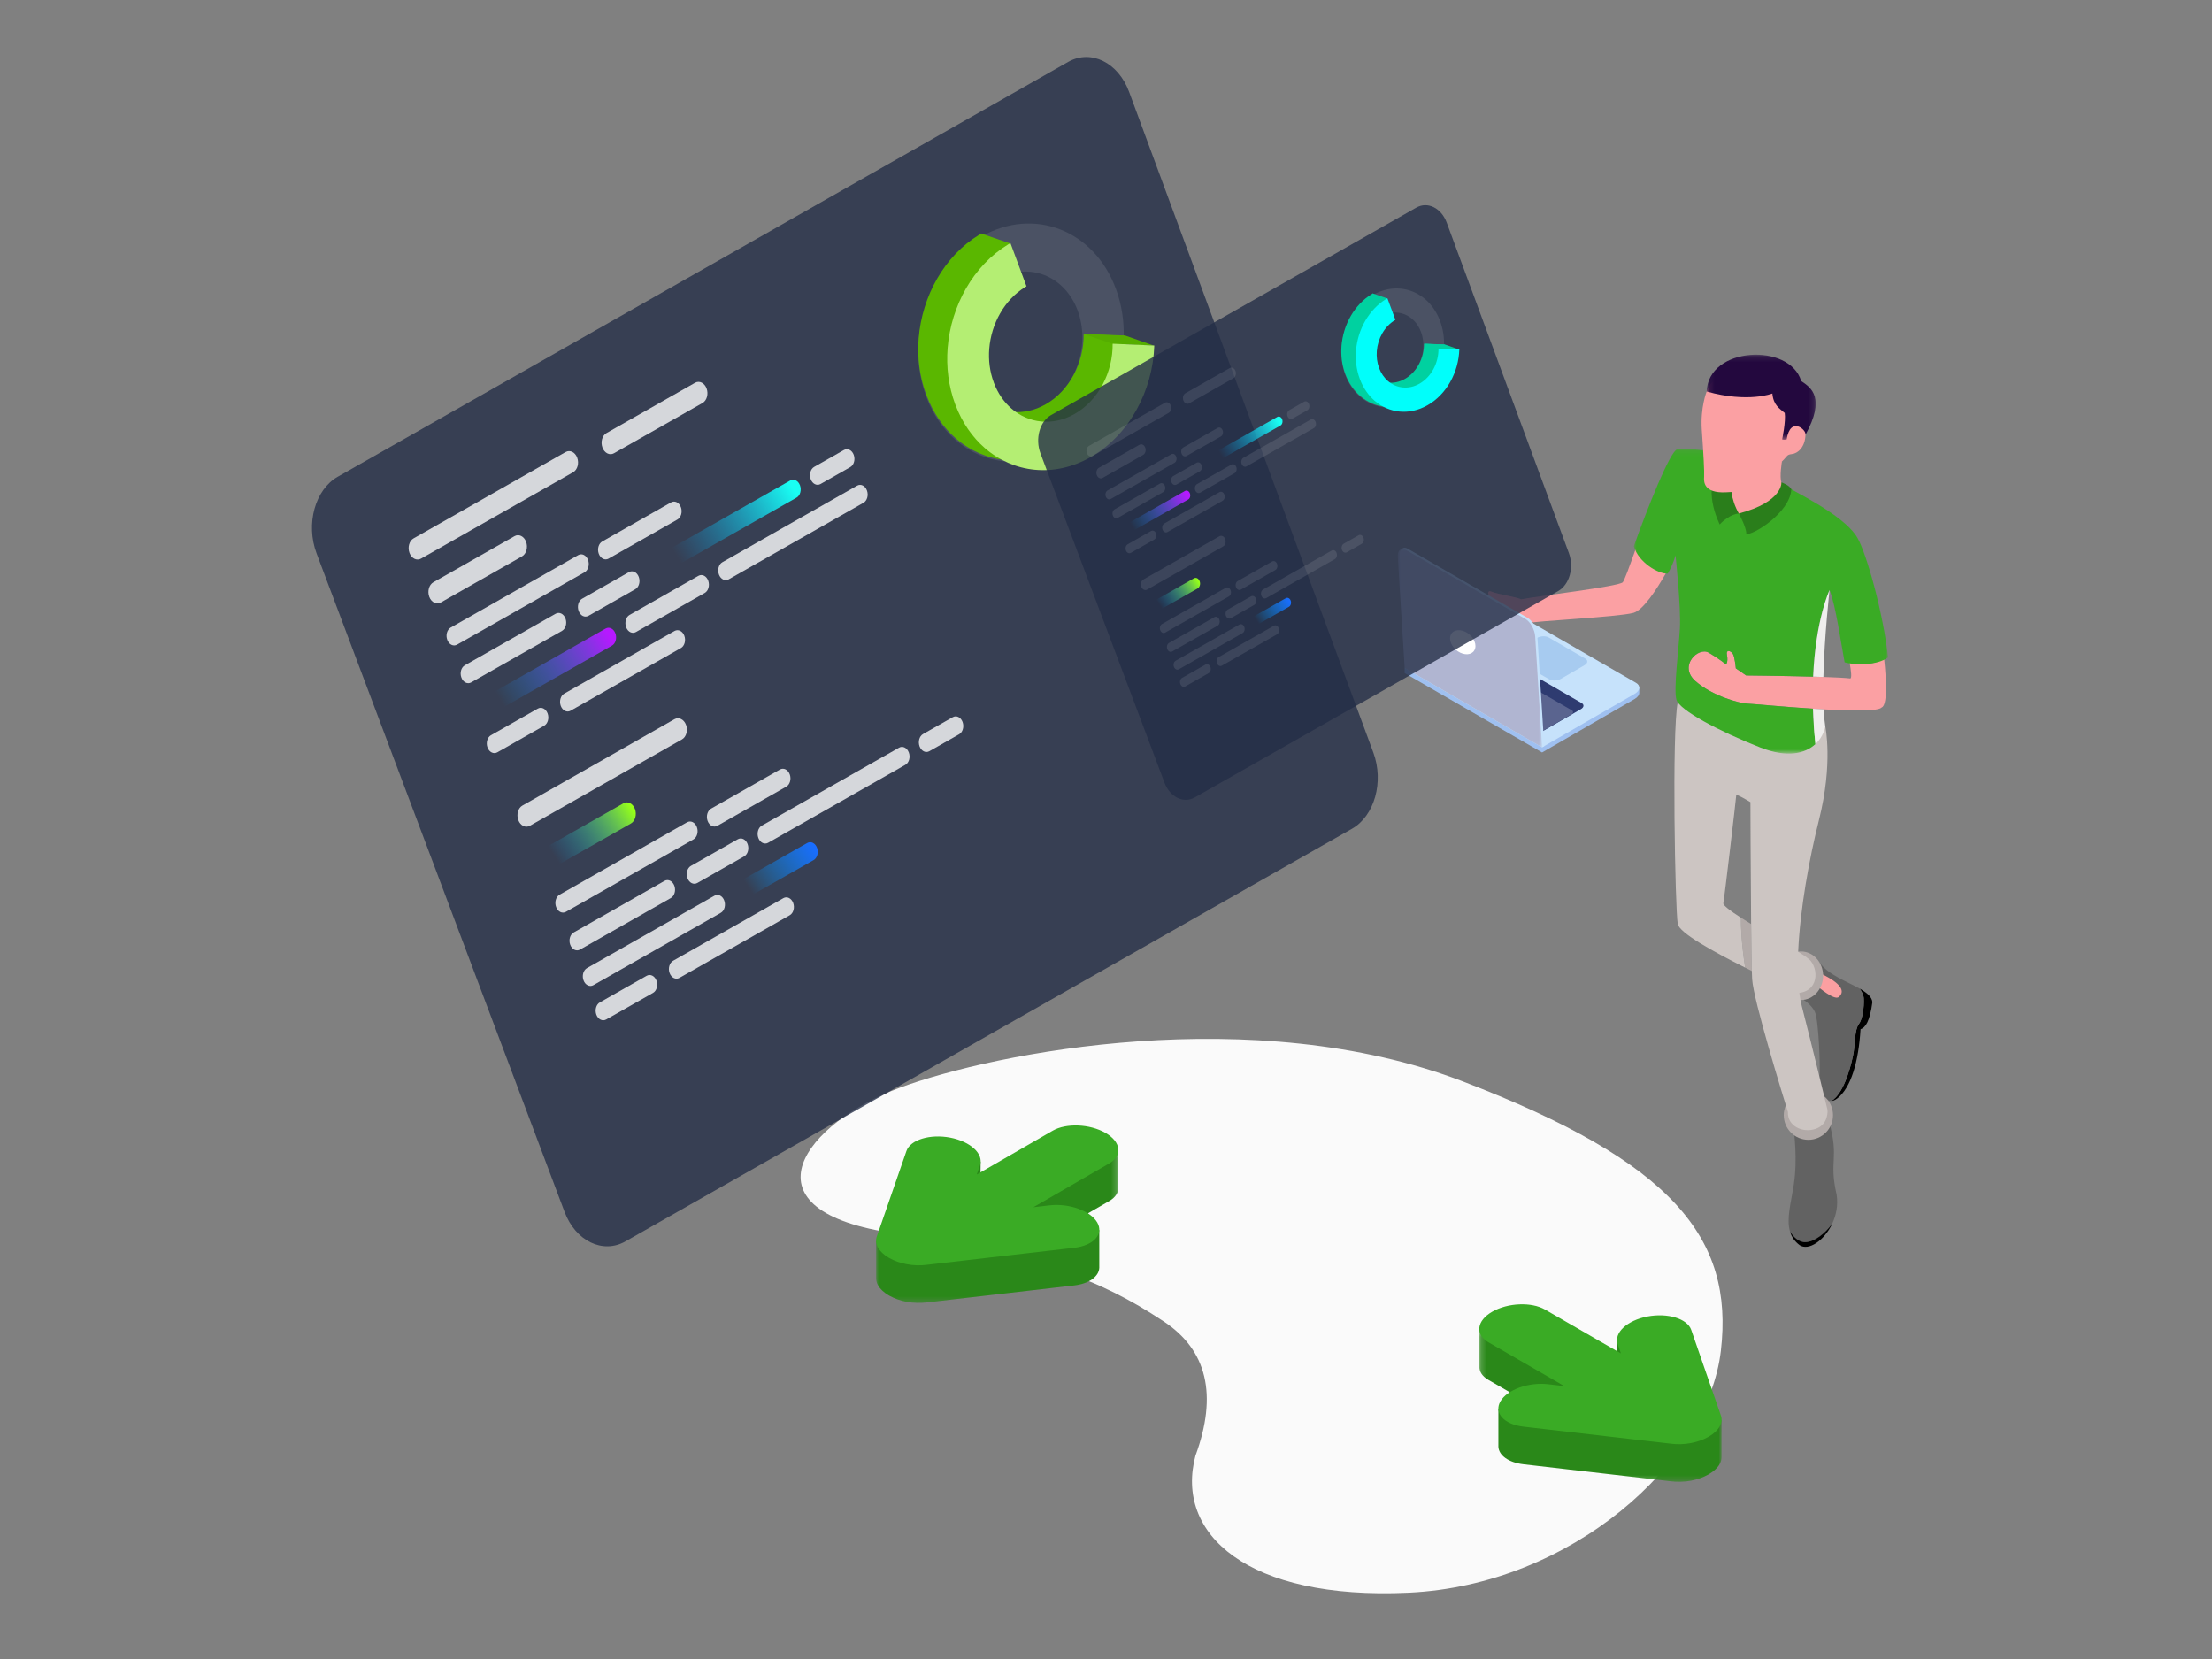 <?xml version="1.0" encoding="UTF-8"?>
<svg width="400px" height="300px" viewBox="0 0 400 300" version="1.1" xmlns="http://www.w3.org/2000/svg" xmlns:xlink="http://www.w3.org/1999/xlink">
    <rect x="0" y="0" width="400" height="300" fill="#808080" stroke="none"/>
    <!-- Generator: Sketch 55.2 (78181) - https://sketchapp.com -->
    <title>2</title>
    <desc>Created with Sketch.</desc>
    <defs>
        <polygon id="path-1" points="0 0.211 43.819 0.211 43.819 27.722 0 27.722"></polygon>
        <polygon id="path-3" points="0 0.211 43.819 0.211 43.819 27.722 0 27.722"></polygon>
        <polygon id="path-5" points="0 0.034 26.108 0.034 26.108 35.911 0 35.911"></polygon>
        <polygon id="path-7" points="4.6670307e-05 0.121 45.97 0.121 45.97 55.249 4.6670307e-05 55.249"></polygon>
        <polygon id="path-9" points="0.097 0.147 19.821 0.147 19.821 15.521 0.097 15.521"></polygon>
        <linearGradient x1="102%" y1="29.77%" x2="13.404%" y2="64.533%" id="linearGradient-11">
            <stop stop-color="#19FFF3" offset="0%"></stop>
            <stop stop-color="#00A4FF" stop-opacity="0" offset="100%"></stop>
        </linearGradient>
        <linearGradient x1="102%" y1="29.483%" x2="13.404%" y2="64.739%" id="linearGradient-12">
            <stop stop-color="#B619FF" offset="0%"></stop>
            <stop stop-color="#00A4FF" stop-opacity="0" offset="100%"></stop>
        </linearGradient>
        <linearGradient x1="102%" y1="26.054%" x2="13.404%" y2="67.202%" id="linearGradient-13">
            <stop stop-color="#96FF19" offset="0%"></stop>
            <stop stop-color="#00A4FF" stop-opacity="0" offset="100%"></stop>
        </linearGradient>
        <linearGradient x1="102%" y1="26.064%" x2="13.404%" y2="67.195%" id="linearGradient-14">
            <stop stop-color="#196DFF" offset="0%"></stop>
            <stop stop-color="#00A4FF" stop-opacity="0" offset="100%"></stop>
        </linearGradient>
        <linearGradient x1="102%" y1="29.77%" x2="13.404%" y2="64.533%" id="linearGradient-15">
            <stop stop-color="#19FFF3" offset="0%"></stop>
            <stop stop-color="#00A4FF" stop-opacity="0" offset="100%"></stop>
        </linearGradient>
        <linearGradient x1="102%" y1="29.483%" x2="13.404%" y2="64.739%" id="linearGradient-16">
            <stop stop-color="#B619FF" offset="0%"></stop>
            <stop stop-color="#00A4FF" stop-opacity="0" offset="100%"></stop>
        </linearGradient>
        <linearGradient x1="102%" y1="26.054%" x2="13.404%" y2="67.202%" id="linearGradient-17">
            <stop stop-color="#96FF19" offset="0%"></stop>
            <stop stop-color="#00A4FF" stop-opacity="0" offset="100%"></stop>
        </linearGradient>
        <linearGradient x1="102%" y1="26.064%" x2="13.404%" y2="67.195%" id="linearGradient-18">
            <stop stop-color="#196DFF" offset="0%"></stop>
            <stop stop-color="#00A4FF" stop-opacity="0" offset="100%"></stop>
        </linearGradient>
    </defs>
    <g id="2" stroke="none" stroke-width="1" fill="none" fill-rule="evenodd">
        <g id="编组-6" transform="translate(56, 10)">
            <g id="编组-8" transform="translate(88.403, 53.904)">
                <g id="Group-6" transform="translate(0, 122.751)">
                    <g id="1" transform="translate(83.659, 50.961) scale(-1, -1) translate(-83.659, -50.961) translate(0.216, 0.431)" fill="#FAFAFA">
                        <path d="M56.75,0.136 C86.008,-1.234 99.077,10.802 95.329,24.908 C91.292,35.913 93.218,44.016 101.106,49.217 C112.939,57.019 123.574,60.907 150.75,65.278 C177.927,69.65 165.77,85.173 148.715,91.477 C131.659,97.781 84.813,107.114 46.893,92.558 C8.974,78.001 -2.051,64.285 0.314,43.913 C2.678,23.541 27.491,1.506 56.75,0.136 Z" id="Path"></path>
                    </g>
                    <g id="Page-1" transform="translate(14.015, 16.861)">
                        <g id="Group-3" transform="translate(0, 4.381)">
                            <mask id="mask-2" fill="white">
                                <use xlink:href="#path-1"></use>
                            </mask>
                            <g id="Clip-2"></g>
                            <path d="M0.002,23.184 L-9.7270745e-05,16.591 L2.973,14.32 L5.494,7.044 C6.198,5.011 9.766,3.925 13.425,4.628 C14.009,4.741 14.561,4.893 15.074,5.077 L18.916,2.142 L18.837,8.288 C18.872,8.422 18.896,8.557 18.908,8.692 L28.203,5.527 L31.935,3.372 C33.295,2.587 35.233,2.297 37.17,2.474 L43.816,0.211 L43.816,6.764 C43.869,7.708 43.331,8.617 42.175,9.284 L38.307,11.518 L40.367,14.568 L40.367,21.133 C40.371,21.213 40.371,21.292 40.367,21.371 L40.367,21.371 C40.287,22.927 38.544,24.235 35.816,24.551 L9.165,27.628 C8.031,27.781 6.771,27.753 5.499,27.508 C4.337,27.284 3.302,26.906 2.45,26.428 C2.415,26.409 2.381,26.388 2.346,26.368 C2.311,26.348 2.275,26.328 2.241,26.308 C1.414,25.816 0.758,25.218 0.371,24.547 C0.136,24.14 0.02,23.735 0.005,23.343 L0.002,23.343 L0.002,23.225 C0.002,23.212 0.001,23.198 0.002,23.184" id="Fill-1" fill="#2A8819" mask="url(#mask-2)"></path>
                        </g>
                        <path d="M2.346,23.946 C2.311,23.925 2.275,23.906 2.241,23.885 C1.414,23.393 0.758,22.796 0.371,22.125 C-0.053,21.391 -0.101,20.663 0.163,20.009 L5.493,4.621 C6.197,2.589 9.766,1.502 13.425,2.206 C17.083,2.91 19.5,5.149 18.796,7.182 L18.209,8.874 L31.935,0.95 C34.374,-0.458 38.673,-0.28 41.489,1.346 C44.305,2.972 44.614,5.454 42.175,6.862 L28.45,14.787 L31.382,14.448 C34.902,14.041 38.78,15.437 39.999,17.549 L39.999,17.549 C41.219,19.661 39.336,21.722 35.816,22.128 L9.165,25.206 C8.031,25.358 6.771,25.33 5.499,25.085 C4.337,24.862 3.302,24.483 2.45,24.006 C2.415,23.986 2.381,23.966 2.346,23.946" id="Fill-4" fill="#3AAB25"></path>
                    </g>
                    <g id="Page-1" transform="translate(144.665, 65.429) scale(-1, 1) translate(-144.665, -65.429) translate(122.413, 49.204)">
                        <g id="Group-3" transform="translate(0, 4.381)">
                            <mask id="mask-4" fill="white">
                                <use xlink:href="#path-3"></use>
                            </mask>
                            <g id="Clip-2"></g>
                            <path d="M0.002,23.184 L-9.7270745e-05,16.591 L2.973,14.32 L5.494,7.044 C6.198,5.011 9.766,3.925 13.425,4.628 C14.009,4.741 14.561,4.893 15.074,5.077 L18.916,2.142 L18.837,8.288 C18.872,8.422 18.896,8.557 18.908,8.692 L28.203,5.527 L31.935,3.372 C33.295,2.587 35.233,2.297 37.17,2.474 L43.816,0.211 L43.816,6.764 C43.869,7.708 43.331,8.617 42.175,9.284 L38.307,11.518 L40.367,14.568 L40.367,21.133 C40.371,21.213 40.371,21.292 40.367,21.371 L40.367,21.371 C40.287,22.927 38.544,24.235 35.816,24.551 L9.165,27.628 C8.031,27.781 6.771,27.753 5.499,27.508 C4.337,27.284 3.302,26.906 2.45,26.428 C2.415,26.409 2.381,26.388 2.346,26.368 C2.311,26.348 2.275,26.328 2.241,26.308 C1.414,25.816 0.758,25.218 0.371,24.547 C0.136,24.14 0.02,23.735 0.005,23.343 L0.002,23.343 L0.002,23.225 C0.002,23.212 0.001,23.198 0.002,23.184" id="Fill-1" fill="#2A8819" mask="url(#mask-4)"></path>
                        </g>
                        <path d="M2.346,23.946 C2.311,23.925 2.275,23.906 2.241,23.885 C1.414,23.393 0.758,22.796 0.371,22.125 C-0.053,21.391 -0.101,20.663 0.163,20.009 L5.493,4.621 C6.197,2.589 9.766,1.502 13.425,2.206 C17.083,2.91 19.5,5.149 18.796,7.182 L18.209,8.874 L31.935,0.95 C34.374,-0.458 38.673,-0.28 41.489,1.346 C44.305,2.972 44.614,5.454 42.175,6.862 L28.45,14.787 L31.382,14.448 C34.902,14.041 38.78,15.437 39.999,17.549 L39.999,17.549 C41.219,19.661 39.336,21.722 35.816,22.128 L9.165,25.206 C8.031,25.358 6.771,25.33 5.499,25.085 C4.337,24.862 3.302,24.483 2.45,24.006 C2.415,23.986 2.381,23.966 2.346,23.946" id="Fill-4" fill="#3AAB25"></path>
                    </g>
                </g>
                <g id="Page-1" transform="translate(108.347, 0)">
                    <path d="M83.538,114.872 C83.911,115.384 84.246,116.012 84.279,116.656 C84.357,118.172 84.084,120.389 83.365,121.323 C82.645,122.256 82.684,124.862 82.451,126.34 C82.218,127.817 80.896,133.769 78.407,135.188 C78.724,135.175 79.078,135.04 79.473,134.74 C81.984,132.834 83.345,128.012 83.695,122.217 C84.59,121.906 85.368,120.817 85.835,117.317 C85.751,116.344 84.815,115.594 83.538,114.872" id="Fill-1" fill="#000000"></path>
                    <path d="M82.451,126.34 C82.684,124.862 82.645,122.256 83.365,121.323 C84.084,120.389 84.357,118.172 84.279,116.656 C84.246,116.012 83.911,115.384 83.538,114.872 C81.239,113.573 77.832,112.371 76.282,110.145 C76.204,113.373 73.117,116.733 73.117,116.733 C73.117,116.733 74.75,117.589 75.45,119.106 C76.15,120.623 76.457,129.685 76.265,130.813 C76.103,131.763 76.709,135.254 78.407,135.188 C80.896,133.769 82.218,127.817 82.451,126.34" id="Fill-3" fill="#626262"></path>
                    <path d="M75.956,114.478 C75.956,114.478 78.951,117.083 79.767,116.383 C80.584,115.683 81.012,114.322 76.656,112.222" id="Fill-5" fill="#FB9FA1"></path>
                    <path d="M73.778,160.72 C75.346,160.643 77.231,159.21 78.563,157.401 C79.282,155.879 79.663,154.063 79.378,152.164 C77.901,145.786 79.923,145.786 77.978,138.863 C76.656,140.224 71.639,140.652 71.639,140.652 C71.639,140.652 72.339,145.591 71.639,150.219 C71.14,153.518 70.247,156.501 70.944,158.815 C71.572,159.763 72.54,160.781 73.778,160.72" id="Fill-7" fill="#626262"></path>
                    <path d="M73.778,160.72 C72.54,160.781 71.572,159.763 70.944,158.815 C71.225,159.748 71.762,160.572 72.689,161.264 C74.291,162.329 77.116,160.461 78.563,157.401 C77.231,159.21 75.346,160.643 73.778,160.72" id="Fill-9" fill="#000000"></path>
                    <path d="M76.928,112.537 C76.928,114.962 75.136,116.928 72.927,116.928 C70.716,116.928 68.925,114.962 68.925,112.537 C68.925,110.112 70.716,108.146 72.927,108.146 C75.136,108.146 76.928,110.112 76.928,112.537" id="Fill-11" fill="#B2AAA8"></path>
                    <path d="M78.717,137.754 C78.717,140.214 76.723,142.208 74.264,142.208 C71.805,142.208 69.811,140.214 69.811,137.754 C69.811,135.295 71.805,133.301 74.264,133.301 C76.723,133.301 78.717,135.295 78.717,137.754" id="Fill-13" fill="#B2AAA8"></path>
                    <path d="M62.064,102.041 C62.044,103.739 62.163,106.672 62.827,111.072 C63.233,111.276 63.637,111.479 64.038,111.678 C63.986,109.798 63.944,106.706 63.91,103.19 C63.259,102.794 62.636,102.407 62.064,102.041" id="Fill-15" fill="#B2AAA8"></path>
                    <path d="M77.723,136.807 C77.723,136.807 75.061,125.756 73.078,118.056 C72.888,117.319 72.74,116.51 72.627,115.641 C76.565,115.116 75.983,110.459 74.05,109.305 C73.86,109.115 73.265,108.727 72.417,108.211 C72.75,100.565 74.418,91.371 76.16,84.453 C78.776,74.069 77.317,67.457 77.317,67.457 C77.317,67.457 55.226,63.646 50.637,63.09 C49.548,68.446 50.171,100.437 50.637,103.16 C50.918,104.797 57.024,108.151 62.827,111.072 C62.163,106.672 62.044,103.739 62.064,102.041 C60.151,100.815 58.81,99.814 58.882,99.426 C59.116,98.182 61.216,80.214 61.216,79.903 C61.216,79.591 63.783,81.147 63.783,81.147 C63.783,81.147 63.817,93.701 63.91,103.19 C63.944,106.706 63.987,109.798 64.038,111.678 C64.056,112.323 64.074,112.828 64.094,113.155 C64.327,117.006 69.753,134.565 70.569,137.191 C70.453,139.699 73.195,141.041 75.586,140.224 C77.978,139.407 77.723,136.807 77.723,136.807" id="Fill-17" fill="#CCC5C2"></path>
                    <path d="M69.386,23.321 C69.386,23.321 69.386,23.321 69.386,23.321 L69.386,23.321 Z" id="Fill-19" fill="#EFEDED"></path>
                    <path d="M87.946,55.063 C85.928,56.604 83.277,56.179 81.677,55.696 C82.023,57.518 82.133,58.765 81.828,58.784 C80.988,58.677 79.168,58.587 76.977,58.513 C71.258,58.321 63.005,58.24 63.005,58.24 L61.138,56.956 C61.138,56.956 60.944,54.817 60.593,54.312 C60.243,53.806 59.31,53.417 59.543,54.584 C59.777,55.751 59.388,56.256 59.388,56.256 C59.388,56.256 58.105,55.206 56.238,54.117 C54.371,53.028 50.715,56.49 53.826,59.251 C56.938,62.012 62.072,63.335 63.238,63.335 C63.881,63.335 70.748,64.018 77.024,64.373 C82.148,64.663 86.878,64.734 87.507,64.035 C88.474,63.683 88.469,59.894 87.946,55.063" id="Fill-21" fill="#FBA0A3"></path>
                    <path d="M43.06,35.303 C41.876,38.627 40.956,41.15 40.681,41.4 C39.825,42.177 25.241,43.889 22.285,44.472 C21.935,44.122 18.007,43.539 17.074,43.111 C16.14,42.683 16.257,43.578 16.685,44.161 C17.112,44.744 18.357,45.366 18.357,45.366 C18.357,45.366 16.49,45.911 14.507,45.755 C12.523,45.6 10.112,48.945 13.223,50.267 C16.335,51.589 22.713,49.178 23.569,48.789 C24.424,48.4 39.748,47.7 42.626,46.922 C44.382,46.447 46.83,42.668 48.471,39.796 C47.014,39.39 44.228,38.247 43.06,35.303" id="Fill-23" fill="#FBA0A3"></path>
                    <path d="M43.686,61.329 L43.688,60.429 L42.84,60.358 L21.457,48.012 C20.567,47.499 19.014,47.563 17.987,48.156 L15.818,49.408 L3.113,56.744 L2.66,57.005 L1.253,56.888 L1.253,57.817 L2.864,58.747 L24.494,71.235 L26.104,72.165 L27.964,71.092 L40.669,63.756 L42.838,62.504 C43.42,62.168 43.707,61.735 43.686,61.329 L43.686,61.329 Z" id="Fill-25" fill="#9FC0F0"></path>
                    <path d="M43.087,59.571 L21.457,47.082 C20.567,46.569 19.014,46.633 17.987,47.226 L15.818,48.479 L3.113,55.814 L1.254,56.888 L2.864,57.817 L24.494,70.306 L26.105,71.235 L27.964,70.162 L40.669,62.826 L42.838,61.574 C43.865,60.981 43.977,60.084 43.087,59.571" id="Fill-27" fill="#C6E2FB"></path>
                    <path d="M33.263,63.234 L21.4,56.385 C20.913,56.103 20.061,56.139 19.498,56.464 L18.308,57.151 L11.34,61.174 L10.321,61.762 L11.204,62.272 L23.066,69.121 L23.949,69.631 L24.969,69.042 L31.937,65.019 L33.126,64.332 C33.689,64.007 33.751,63.516 33.263,63.234" id="Fill-29" fill="#2E3B70"></path>
                    <path d="M31.491,64.55 L23.681,60.04 C23.36,59.855 22.799,59.878 22.428,60.092 L21.645,60.545 L17.057,63.193 L16.386,63.581 L16.967,63.917 L24.778,68.426 L25.359,68.762 L26.03,68.374 L30.618,65.726 L31.401,65.273 C31.772,65.059 31.812,64.735 31.491,64.55" id="Fill-31" fill="#5A648F"></path>
                    <path d="M27.42,58.954 L20.77,55.115 C20.244,54.811 20.311,54.276 20.918,53.925 L25.215,51.444 C25.822,51.094 26.749,51.055 27.275,51.359 L33.925,55.198 C34.451,55.502 34.384,56.037 33.777,56.388 L29.48,58.869 C28.873,59.219 27.946,59.258 27.42,58.954" id="Fill-33" fill="#A7CBF0"></path>
                    <path d="M26.495,71.032 L26.356,68.805 L25.407,53.585 L25.244,50.987 C25.168,49.757 24.385,48.343 23.495,47.83 L1.865,35.342 C1.545,35.157 1.257,35.116 1.02,35.193 L1.019,35.192 L1.01,35.196 C0.952,35.216 0.898,35.243 0.847,35.278 L0.561,35.42 L0.622,35.507 C0.451,35.763 0.363,36.148 0.393,36.639 L0.556,39.238 L1.505,54.457 L1.644,56.684 L3.255,57.614 L24.885,70.102 L25.593,70.51 L26.108,71.233 L26.495,71.032 Z" id="Fill-35" fill="#C6E2FB"></path>
                    <g id="Group-39" transform="translate(0, 35.323)">
                        <mask id="mask-6" fill="white">
                            <use xlink:href="#path-5"></use>
                        </mask>
                        <g id="Clip-38"></g>
                        <path d="M23.108,12.709 L1.477,0.22 C0.588,-0.293 -0.071,0.288 0.006,1.518 L0.168,4.116 L1.118,19.336 L1.257,21.563 L2.867,22.493 L24.498,34.981 L26.108,35.911 L25.969,33.683 L25.019,18.464 L24.857,15.866 C24.78,14.636 23.997,13.222 23.108,12.709" id="Fill-37" fill="#B0B5D1" mask="url(#mask-6)"></path>
                    </g>
                    <path d="M14.011,53.317 C13.755,54.36 12.539,54.717 11.296,54.115 C10.054,53.513 9.253,52.179 9.51,51.136 C9.766,50.092 10.982,49.735 12.225,50.337 C13.468,50.939 14.268,52.273 14.011,53.317" id="Fill-40" fill="#FFFFFF"></path>
                    <g id="Group-44" transform="translate(42.703, 17.121)">
                        <mask id="mask-8" fill="white">
                            <use xlink:href="#path-7"></use>
                        </mask>
                        <g id="Clip-43"></g>
                        <path d="M20.535,46.213 C19.368,46.213 14.234,44.891 11.123,42.13 C8.012,39.368 11.668,35.907 13.534,36.996 C15.401,38.085 16.685,39.135 16.685,39.135 C16.685,39.135 17.074,38.629 16.84,37.463 C16.607,36.296 17.54,36.685 17.89,37.19 C18.24,37.696 18.435,39.835 18.435,39.835 L20.302,41.119 C20.302,41.119 26.931,41.184 32.424,41.336 C32.878,30.931 35.392,25.678 35.392,25.678 C36.544,28.612 37.401,34.988 38.114,38.746 C39.714,39.229 43.953,39.392 45.97,37.852 C45.105,29.867 42.095,19.126 40.448,16.267 C37.803,11.677 27.302,7.166 26.775,6.388 C26.742,6.34 26.713,6.282 26.688,6.217 C26.813,6.59 28.783,12.89 18.979,11.833 C17.047,10.736 14.072,3.447 16.692,0.913 C12.647,0.365 8.73,-0.061 7.855,0.2 C6.536,0.592 2.498,10.735 4.6670307e-05,17.744 C0.778,20.623 4.473,22.839 6.145,22.684 C7.192,20.851 7.533,19.378 7.533,19.378 C7.533,19.378 8.556,28.79 8.323,32.684 C8.09,36.579 7.156,43.646 7.701,45.513 C8.245,47.38 15.324,51.191 22.868,54.147 C27.777,56.07 31.005,55.227 32.834,53.525 C32.598,51.257 32.459,49.127 32.396,47.134 C26.713,46.765 21.112,46.213 20.535,46.213" id="Fill-42" fill="#3AAB25" mask="url(#mask-8)"></path>
                    </g>
                    <path d="M78.095,42.8 C78.095,42.8 75.581,48.052 75.128,58.457 C75.763,58.475 76.384,58.493 76.977,58.513 C77.164,50.961 78.095,42.8 78.095,42.8" id="Fill-45" fill="#EFEEED"></path>
                    <path d="M75.099,64.256 C75.162,66.249 75.301,68.378 75.538,70.647 C76.52,69.732 77.1,68.572 77.317,67.457 C77.178,66.548 77.084,65.505 77.025,64.373 C76.387,64.337 75.742,64.297 75.099,64.256" id="Fill-47" fill="#EFEEED"></path>
                    <path d="M61.683,28.954 C71.487,30.011 69.516,23.711 69.392,23.338 C69.389,23.333 69.388,23.326 69.386,23.321 L69.386,23.32 C69.019,22.317 69.478,19.555 69.478,19.555 C69.478,19.555 64.341,18.704 59.395,18.034 C56.775,20.569 59.75,27.857 61.683,28.954" id="Fill-49" fill="#FBA0A3"></path>
                    <path d="M61.683,28.954 C61.683,28.954 63.044,31.385 63.044,32.63 C64.113,32.999 70.947,28.833 71.176,24.577 C70.861,23.811 69.386,23.32 69.386,23.32 C69.386,23.32 69.714,26.835 61.683,28.954" id="Fill-51" fill="#2A7E1B"></path>
                    <path d="M61.683,28.954 C61.683,28.954 60.049,28.993 58.221,30.938 C56.977,28.254 55.149,22.693 59.505,19.037 L61.372,19.426 C61.372,19.426 58.688,23.587 61.683,28.954" id="Fill-53" fill="#2A7E1B"></path>
                    <path d="M55.868,6.893 C55.868,6.893 54.701,9.751 54.993,13.893 C55.285,18.035 55.471,21.477 55.407,22.323 C55.343,23.169 55.285,25.298 59.31,25.123 C63.335,24.948 67.772,24.503 68.936,20.048 C70.598,18.619 70.19,18.327 71.269,18.21 C72.349,18.094 73.671,16.975 73.739,14.72 C74.215,11.064 73.545,5.784 68.673,3.976 C63.802,2.167 57.589,2.313 55.868,6.893" id="Fill-55" fill="#FBA0A3"></path>
                    <g id="Group-59" transform="translate(55.771, 0.087)">
                        <mask id="mask-10" fill="white">
                            <use xlink:href="#path-9"></use>
                        </mask>
                        <g id="Clip-58"></g>
                        <path d="M11.979,7.166 C11.979,7.166 7.642,8.906 0.097,6.806 C0.389,-1.351 15.129,-2.051 17.19,4.91 C19.057,6.155 21.624,7.944 17.968,14.633 C18.211,13.778 15.236,11.152 14.565,15.469 C13.982,15.586 13.748,15.469 13.748,15.469 C13.748,15.469 14.448,12.144 14.215,10.686 C13.311,9.898 12.164,9.305 11.979,7.166" id="Fill-57" fill="#23083E" mask="url(#mask-10)"></path>
                    </g>
                </g>
            </g>
            <g id="编组-10">
                <g id="Group-2" transform="translate(-0, -0)">
                    <path d="M57.093,214.482 C53.002,216.807 48.075,214.419 46.091,209.148 L1.252,90.084 C-0.751,84.76 0.959,78.549 5.069,76.214 L137.161,1.194 C141.279,-1.141 146.213,1.294 148.185,6.637 L192.341,126.089 C194.293,131.377 192.561,137.547 188.47,139.87 L57.093,214.482 Z" id="Fill-166" fill-opacity="0.79" fill="#242E47"></path>
                    <g id="Group" transform="translate(17.894, 59.049)">
                        <path d="M29.752,16.344 L2.249,31.963 C1.469,32.406 0.532,31.946 0.156,30.941 C-0.219,29.933 0.105,28.758 0.885,28.315 L28.391,12.693 C29.171,12.252 30.106,12.71 30.481,13.718 C30.857,14.726 30.53,15.9 29.752,16.344" id="Fill-192" fill="#FFFFFF" opacity="0.79"></path>
                        <path d="M53.148,3.821 L37.139,12.912 C36.359,13.355 35.424,12.897 35.048,11.889 C34.673,10.879 35,9.704 35.777,9.264 L51.791,0.168 C52.571,-0.273 53.504,0.185 53.879,1.195 C54.255,2.202 53.925,3.377 53.148,3.821" id="Fill-194" fill="#FFFFFF" opacity="0.79"></path>
                        <path d="M20.507,31.557 L5.823,39.897 C5.043,40.337 4.108,39.88 3.732,38.872 C3.359,37.862 3.689,36.687 4.466,36.244 L19.153,27.904 C19.933,27.46 20.865,27.921 21.241,28.928 C21.614,29.938 21.285,31.113 20.507,31.557" id="Fill-196" fill="#FFFFFF" opacity="0.79"></path>
                        <path d="M26.588,41.93 L10.16,51.261 C9.498,51.637 9.22,52.632 9.542,53.487 C9.859,54.34 10.654,54.725 11.313,54.352 L27.743,45.021 C28.4,44.648 28.678,43.65 28.361,42.798 C28.044,41.943 27.247,41.557 26.588,41.93" id="Fill-198" fill="#FFFFFF" opacity="0.79"></path>
                        <path d="M39.842,34.403 L31.366,39.219 C30.705,39.594 30.426,40.588 30.746,41.443 C31.063,42.298 31.856,42.683 32.519,42.31 L40.995,37.494 C41.654,37.121 41.93,36.126 41.613,35.271 C41.295,34.416 40.501,34.028 39.842,34.403" id="Fill-200" fill="#FFFFFF" opacity="0.79"></path>
                        <path d="M69,17.845 L44.176,31.943 C43.514,32.318 43.238,33.314 43.556,34.166 C43.875,35.021 44.667,35.409 45.329,35.036 L70.148,20.938 C70.807,20.565 71.085,19.567 70.768,18.712 C70.451,17.857 69.658,17.469 69,17.845" id="Fill-202" fill="url(#linearGradient-11)"></path>
                        <path d="M78.717,12.326 L73.332,15.383 C72.674,15.758 72.395,16.754 72.712,17.609 C73.03,18.464 73.822,18.852 74.481,18.479 L79.865,15.419 C80.524,15.046 80.803,14.048 80.485,13.193 C80.171,12.338 79.378,11.95 78.717,12.326" id="Fill-204" fill="#FFFFFF" opacity="0.79"></path>
                        <path d="M23.359,59.093 L14.883,63.906 C14.224,64.279 13.948,65.277 14.265,66.129 C14.585,66.98 15.38,67.367 16.039,66.994 L24.512,62.181 C25.171,61.808 25.447,60.81 25.13,59.957 C24.812,59.105 24.015,58.72 23.359,59.093" id="Fill-206" fill="#FFFFFF" opacity="0.79"></path>
                        <path d="M48.086,45.049 L28.133,56.381 C27.472,56.757 27.196,57.752 27.513,58.605 C27.833,59.457 28.625,59.845 29.284,59.472 L49.236,48.14 C49.895,47.765 50.171,46.769 49.854,45.917 C49.539,45.064 48.745,44.674 48.086,45.049" id="Fill-208" fill="#FFFFFF" opacity="0.79"></path>
                        <path d="M30.668,31.334 L7.606,44.432 C6.947,44.807 6.668,45.803 6.988,46.655 C7.305,47.51 8.102,47.898 8.761,47.522 L31.821,34.427 C32.48,34.052 32.759,33.056 32.439,32.201 C32.122,31.346 31.327,30.959 30.668,31.334" id="Fill-210" fill="#FFFFFF" opacity="0.79"></path>
                        <path d="M47.461,21.797 L35.003,28.871 C34.344,29.246 34.068,30.242 34.386,31.097 C34.703,31.952 35.498,32.339 36.156,31.966 L48.612,24.891 C49.271,24.518 49.549,23.52 49.232,22.665 C48.915,21.81 48.12,21.422 47.461,21.797" id="Fill-212" fill="#FFFFFF" opacity="0.79"></path>
                        <path d="M35.617,44.612 L12.564,57.702 C11.908,58.078 11.629,59.073 11.949,59.926 C12.266,60.779 13.061,61.164 13.719,60.791 L36.768,47.7 C37.429,47.327 37.705,46.329 37.385,45.477 C37.071,44.624 36.276,44.237 35.617,44.612" id="Fill-214" fill="url(#linearGradient-12)"></path>
                        <path d="M52.401,35.078 L39.948,42.148 C39.291,42.524 39.015,43.519 39.33,44.374 C39.647,45.227 40.442,45.615 41.101,45.242 L53.551,38.171 C54.208,37.798 54.486,36.797 54.169,35.945 C53.854,35.092 53.057,34.704 52.401,35.078" id="Fill-216" fill="#FFFFFF" opacity="0.79"></path>
                        <path d="M81.106,18.774 L56.731,32.618 C56.072,32.993 55.796,33.989 56.113,34.842 C56.428,35.697 57.222,36.084 57.881,35.711 L82.255,21.868 C82.913,21.495 83.192,20.497 82.875,19.644 C82.56,18.789 81.768,18.399 81.106,18.774" id="Fill-218" fill="#FFFFFF" opacity="0.79"></path>
                    </g>
                    <g id="Group" transform="translate(37.576, 119.531)">
                        <path d="M29.752,4.174 L2.249,19.793 C1.469,20.236 0.532,19.776 0.156,18.771 C-0.219,17.763 0.105,16.588 0.885,16.145 L28.391,0.523 C29.171,0.083 30.106,0.54 30.481,1.548 C30.857,2.556 30.53,3.731 29.752,4.174" id="Fill-192" fill="#FFFFFF" opacity="0.79"></path>
                        <path d="M20.507,19.387 L5.823,27.727 C5.043,28.168 4.108,27.71 3.732,26.702 C3.359,25.692 3.689,24.517 4.466,24.074 L19.153,15.734 C19.933,15.291 20.865,15.751 21.241,16.759 C21.614,17.769 21.285,18.943 20.507,19.387" id="Fill-196" fill="url(#linearGradient-13)"></path>
                        <path d="M26.588,29.761 L10.16,39.091 C9.498,39.467 9.22,40.462 9.542,41.318 C9.859,42.17 10.654,42.555 11.313,42.182 L27.743,32.852 C28.4,32.479 28.678,31.481 28.361,30.628 C28.044,29.773 27.247,29.388 26.588,29.761" id="Fill-198" fill="#FFFFFF" opacity="0.79"></path>
                        <path d="M39.842,22.234 L31.366,27.049 C30.705,27.425 30.426,28.418 30.746,29.273 C31.063,30.128 31.856,30.513 32.519,30.14 L40.995,25.324 C41.654,24.951 41.93,23.956 41.613,23.101 C41.295,22.246 40.501,21.858 39.842,22.234" id="Fill-200" fill="#FFFFFF" opacity="0.79"></path>
                        <path d="M69,5.675 L44.176,19.773 C43.514,20.148 43.238,21.144 43.556,21.996 C43.875,22.851 44.667,23.239 45.329,22.866 L70.148,8.768 C70.807,8.395 71.085,7.397 70.768,6.542 C70.451,5.687 69.658,5.299 69,5.675" id="Fill-202" fill="#FFFFFF" opacity="0.79"></path>
                        <path d="M78.717,0.156 L73.332,3.213 C72.674,3.589 72.395,4.584 72.712,5.439 C73.03,6.294 73.822,6.682 74.481,6.309 L79.865,3.249 C80.524,2.876 80.803,1.878 80.485,1.023 C80.171,0.168 79.378,-0.219 78.717,0.156" id="Fill-204" fill="#FFFFFF" opacity="0.79"></path>
                        <path d="M23.359,46.923 L14.883,51.736 C14.224,52.109 13.948,53.107 14.265,53.96 C14.585,54.81 15.38,55.197 16.039,54.824 L24.512,50.011 C25.171,49.638 25.447,48.64 25.13,47.788 C24.812,46.935 24.015,46.55 23.359,46.923" id="Fill-206" fill="#FFFFFF" opacity="0.79"></path>
                        <path d="M48.086,32.88 L28.133,44.211 C27.472,44.587 27.196,45.582 27.513,46.435 C27.833,47.288 28.625,47.675 29.284,47.302 L49.236,35.971 C49.895,35.595 50.171,34.599 49.854,33.747 C49.539,32.894 48.745,32.504 48.086,32.88" id="Fill-208" fill="#FFFFFF" opacity="0.79"></path>
                        <path d="M30.668,19.164 L7.606,32.262 C6.947,32.637 6.668,33.633 6.988,34.485 C7.305,35.34 8.102,35.728 8.761,35.353 L31.821,22.258 C32.48,21.882 32.759,20.887 32.439,20.031 C32.122,19.176 31.327,18.789 30.668,19.164" id="Fill-210" fill="#FFFFFF" opacity="0.79"></path>
                        <path d="M47.461,9.628 L35.003,16.701 C34.344,17.076 34.068,18.072 34.386,18.927 C34.703,19.782 35.498,20.17 36.156,19.796 L48.612,12.721 C49.271,12.348 49.549,11.35 49.232,10.495 C48.915,9.64 48.12,9.252 47.461,9.628" id="Fill-212" fill="#FFFFFF" opacity="0.79"></path>
                        <path d="M35.617,32.442 L12.564,45.532 C11.908,45.908 11.629,46.903 11.949,47.756 C12.266,48.609 13.061,48.994 13.719,48.621 L36.768,35.531 C37.429,35.158 37.705,34.16 37.385,33.307 C37.071,32.454 36.276,32.067 35.617,32.442" id="Fill-214" fill="#FFFFFF" opacity="0.79"></path>
                        <path d="M52.401,22.908 L39.948,29.978 C39.291,30.354 39.015,31.349 39.33,32.205 C39.647,33.057 40.442,33.445 41.101,33.072 L53.551,26.001 C54.208,25.628 54.486,24.628 54.169,23.775 C53.854,22.922 53.057,22.535 52.401,22.908" id="Fill-216" fill="url(#linearGradient-14)"></path>
                    </g>
                    <g id="Group-4" transform="translate(110.045, 30.419)" fill="#FFFFFF" opacity="0.1">
                        <path d="M22.84,33.027 C18.915,35.257 14.585,34.717 11.52,32.06 C10.187,30.907 9.092,29.349 8.372,27.448 L8.344,27.374 C7.627,25.44 7.377,23.368 7.54,21.338 C7.903,16.847 10.277,12.54 14.032,10.259 L14.225,10.144 L14.334,10.082 C19.991,6.87 26.483,9.405 28.831,15.739 C29.39,17.252 29.663,18.842 29.679,20.432 C29.73,25.511 27.148,30.583 22.84,33.027 M11.456,2.335 L11.353,2.396 C11.218,2.473 11.087,2.55 10.955,2.63 C4.666,6.453 0.689,13.664 0.082,21.184 C-0.195,24.589 0.223,28.058 1.431,31.302 L1.479,31.421 C2.68,34.608 4.515,37.213 6.747,39.15 C11.883,43.599 19.137,44.495 25.712,40.762 C32.618,36.84 36.878,28.883 37.151,20.747 C37.253,17.728 36.81,14.686 35.747,11.814 C31.815,1.194 20.939,-3.049 11.456,2.335" id="Fill-172"></path>
                    </g>
                    <g id="Group-5" transform="translate(108.256, 32.208)">
                        <path d="M39.239,18.533 C38.967,26.74 34.678,34.763 27.714,38.717 C21.088,42.48 13.779,41.568 8.597,37.075 C6.347,35.122 4.498,32.491 3.282,29.278 L3.234,29.155 C2.018,25.88 1.595,22.383 1.87,18.95 C2.481,11.359 6.486,4.086 12.825,0.236 C12.954,0.155 13.09,0.078 13.223,0 L16.126,7.82 L15.928,7.936 C12.146,10.234 9.754,14.576 9.392,19.105 C9.227,21.154 9.479,23.246 10.207,25.198 L10.229,25.269 C10.957,27.189 12.062,28.764 13.407,29.928 C16.497,32.611 20.861,33.157 24.818,30.91 C29.159,28.444 31.762,23.333 31.707,18.209 L39.239,18.533 Z" id="Fill-367" fill="#5AB700"></path>
                        <polygon id="Path-2" fill="#5AB700" points="18.425 1.823 13.117 0 12.733 8.014"></polygon>
                        <polygon id="Path-3" fill="#55AE00" points="39.19 18.465 44.459 20.314 36.979 19.988 31.764 18.21"></polygon>
                        <path d="M44.477,20.277 C44.206,28.484 39.916,36.507 32.953,40.461 C26.326,44.224 19.017,43.312 13.835,38.819 C11.585,36.866 9.736,34.235 8.521,31.022 L8.472,30.899 C7.257,27.624 6.833,24.127 7.108,20.694 C7.719,13.103 11.724,5.83 18.063,1.98 C18.193,1.899 18.328,1.822 18.461,1.744 L21.364,9.564 L21.167,9.68 C17.385,11.978 14.992,16.32 14.63,20.849 C14.466,22.898 14.718,24.99 15.445,26.942 L15.468,27.013 C16.195,28.933 17.301,30.508 18.645,31.671 C21.736,34.355 26.1,34.901 30.056,32.654 C34.398,30.188 37,25.077 36.945,19.953 L44.477,20.277 Z" id="Fill-367" fill="#B4EE73"></path>
                    </g>
                </g>
                <g id="Group-2" transform="translate(131.526, 26.952)">
                    <path d="M28.547,107.241 C26.501,108.404 24.038,107.209 23.046,104.574 L0.626,45.042 C-0.376,42.38 0.479,39.274 2.535,38.107 L68.58,0.597 C70.639,-0.57 73.106,0.647 74.092,3.319 L96.171,63.045 C97.147,65.689 96.281,68.773 94.235,69.935 L28.547,107.241 Z" id="Fill-166" fill-opacity="0.79" fill="#242E47"></path>
                    <g id="Group" transform="translate(8.947, 29.524)">
                        <path d="M14.876,8.172 L1.124,15.981 C0.735,16.203 0.266,15.973 0.078,15.47 C-0.11,14.966 0.053,14.379 0.443,14.157 L14.195,6.347 C14.585,6.126 15.053,6.355 15.241,6.859 C15.428,7.363 15.265,7.95 14.876,8.172" id="Fill-192" fill="#FFFFFF" opacity="0.1"></path>
                        <path d="M26.574,1.91 L18.569,6.456 C18.179,6.677 17.712,6.448 17.524,5.945 C17.336,5.44 17.5,4.852 17.889,4.632 L25.896,0.084 C26.286,-0.137 26.752,0.092 26.94,0.597 C27.127,1.101 26.963,1.689 26.574,1.91" id="Fill-194" fill="#FFFFFF" opacity="0.1"></path>
                        <path d="M10.253,15.778 L2.911,19.948 C2.521,20.169 2.054,19.94 1.866,19.436 C1.68,18.931 1.844,18.344 2.233,18.122 L9.576,13.952 C9.966,13.73 10.433,13.96 10.62,14.464 C10.807,14.969 10.642,15.557 10.253,15.778" id="Fill-196" fill="#FFFFFF" opacity="0.1"></path>
                        <path d="M13.294,20.965 L5.08,25.631 C4.749,25.818 4.61,26.316 4.771,26.744 C4.93,27.17 5.327,27.363 5.656,27.176 L13.872,22.511 C14.2,22.324 14.339,21.825 14.18,21.399 C14.022,20.971 13.623,20.779 13.294,20.965" id="Fill-198" fill="#FFFFFF" opacity="0.1"></path>
                        <path d="M19.921,17.202 L15.683,19.609 C15.352,19.797 15.213,20.294 15.373,20.721 C15.532,21.149 15.928,21.341 16.26,21.155 L20.497,18.747 C20.827,18.561 20.965,18.063 20.806,17.635 C20.648,17.208 20.25,17.014 19.921,17.202" id="Fill-200" fill="#FFFFFF" opacity="0.1"></path>
                        <path d="M34.5,8.922 L22.088,15.971 C21.757,16.159 21.619,16.657 21.778,17.083 C21.938,17.511 22.334,17.704 22.664,17.518 L35.074,10.469 C35.403,10.282 35.543,9.783 35.384,9.356 C35.225,8.928 34.829,8.735 34.5,8.922" id="Fill-202" fill="url(#linearGradient-15)"></path>
                        <path d="M39.359,6.163 L36.666,7.691 C36.337,7.879 36.197,8.377 36.356,8.804 C36.515,9.232 36.911,9.426 37.24,9.239 L39.933,7.71 C40.262,7.523 40.401,7.024 40.243,6.597 C40.085,6.169 39.689,5.975 39.359,6.163" id="Fill-204" fill="#FFFFFF" opacity="0.1"></path>
                        <path d="M11.679,29.546 L7.442,31.953 C7.112,32.139 6.974,32.638 7.133,33.065 C7.293,33.49 7.69,33.684 8.019,33.497 L12.256,31.091 C12.585,30.904 12.723,30.405 12.565,29.979 C12.406,29.552 12.008,29.36 11.679,29.546" id="Fill-206" fill="#FFFFFF" opacity="0.1"></path>
                        <path d="M24.043,22.525 L14.067,28.191 C13.736,28.378 13.598,28.876 13.757,29.302 C13.916,29.729 14.312,29.922 14.642,29.736 L24.618,24.07 C24.948,23.882 25.086,23.385 24.927,22.958 C24.77,22.532 24.372,22.337 24.043,22.525" id="Fill-208" fill="#FFFFFF" opacity="0.1"></path>
                        <path d="M15.334,15.667 L3.803,22.216 C3.473,22.403 3.334,22.901 3.494,23.328 C3.653,23.755 4.051,23.949 4.38,23.761 L15.911,17.214 C16.24,17.026 16.379,16.528 16.22,16.101 C16.061,15.673 15.664,15.479 15.334,15.667" id="Fill-210" fill="#FFFFFF" opacity="0.1"></path>
                        <path d="M23.731,10.899 L17.502,14.435 C17.172,14.623 17.034,15.121 17.193,15.548 C17.351,15.976 17.749,16.17 18.078,15.983 L24.306,12.445 C24.635,12.259 24.775,11.76 24.616,11.332 C24.457,10.905 24.06,10.711 23.731,10.899" id="Fill-212" fill="#FFFFFF" opacity="0.1"></path>
                        <path d="M17.809,22.306 L6.282,28.851 C5.954,29.039 5.814,29.537 5.974,29.963 C6.133,30.389 6.53,30.582 6.86,30.395 L18.384,23.85 C18.715,23.664 18.853,23.165 18.693,22.738 C18.535,22.312 18.138,22.118 17.809,22.306" id="Fill-214" fill="url(#linearGradient-16)"></path>
                        <path d="M26.2,17.539 L19.974,21.074 C19.646,21.262 19.507,21.76 19.665,22.187 C19.824,22.614 20.221,22.807 20.55,22.621 L26.776,19.085 C27.104,18.899 27.243,18.399 27.084,17.972 C26.927,17.546 26.529,17.352 26.2,17.539" id="Fill-216" fill="#FFFFFF" opacity="0.1"></path>
                        <path d="M40.553,9.387 L28.365,16.309 C28.036,16.497 27.898,16.994 28.056,17.421 C28.214,17.848 28.611,18.042 28.941,17.856 L41.127,10.934 C41.457,10.747 41.596,10.248 41.437,9.822 C41.28,9.394 40.884,9.199 40.553,9.387" id="Fill-218" fill="#FFFFFF" opacity="0.1"></path>
                    </g>
                    <g id="Group" transform="translate(18.788, 59.496)">
                        <path d="M14.876,2.356 L1.124,10.166 C0.735,10.388 0.266,10.158 0.078,9.655 C-0.11,9.151 0.053,8.564 0.443,8.342 L14.195,0.531 C14.585,0.311 15.053,0.54 15.241,1.044 C15.428,1.547 15.265,2.135 14.876,2.356" id="Fill-192" fill="#FFFFFF" opacity="0.1"></path>
                        <path d="M10.253,9.963 L2.911,14.133 C2.521,14.353 2.054,14.124 1.866,13.621 C1.68,13.116 1.844,12.528 2.233,12.306 L9.576,8.136 C9.966,7.915 10.433,8.145 10.62,8.649 C10.807,9.154 10.642,9.741 10.253,9.963" id="Fill-196" fill="url(#linearGradient-17)"></path>
                        <path d="M13.294,15.15 L5.08,19.815 C4.749,20.003 4.61,20.501 4.771,20.928 C4.93,21.355 5.327,21.547 5.656,21.361 L13.872,16.695 C14.2,16.509 14.339,16.01 14.18,15.583 C14.022,15.156 13.623,14.963 13.294,15.15" id="Fill-198" fill="#FFFFFF" opacity="0.1"></path>
                        <path d="M19.921,11.386 L15.683,13.794 C15.352,13.982 15.213,14.478 15.373,14.906 C15.532,15.333 15.928,15.526 16.26,15.34 L20.497,12.932 C20.827,12.745 20.965,12.247 20.806,11.82 C20.648,11.392 20.25,11.199 19.921,11.386" id="Fill-200" fill="#FFFFFF" opacity="0.1"></path>
                        <path d="M34.5,3.107 L22.088,10.156 C21.757,10.344 21.619,10.841 21.778,11.268 C21.938,11.695 22.334,11.889 22.664,11.703 L35.074,4.654 C35.403,4.467 35.543,3.968 35.384,3.541 C35.225,3.113 34.829,2.919 34.5,3.107" id="Fill-202" fill="#FFFFFF" opacity="0.1"></path>
                        <path d="M39.359,0.348 L36.666,1.876 C36.337,2.064 36.197,2.562 36.356,2.989 C36.515,3.417 36.911,3.61 37.24,3.424 L39.933,1.894 C40.262,1.708 40.401,1.209 40.243,0.781 C40.085,0.354 39.689,0.16 39.359,0.348" id="Fill-204" fill="#FFFFFF" opacity="0.1"></path>
                        <path d="M11.679,23.731 L7.442,26.137 C7.112,26.324 6.974,26.823 7.133,27.249 C7.293,27.674 7.69,27.868 8.019,27.682 L12.256,25.275 C12.585,25.089 12.723,24.59 12.565,24.163 C12.406,23.737 12.008,23.544 11.679,23.731" id="Fill-206" fill="#FFFFFF" opacity="0.1"></path>
                        <path d="M24.043,16.709 L14.067,22.375 C13.736,22.563 13.598,23.061 13.757,23.487 C13.916,23.913 14.312,24.107 14.642,23.921 L24.618,18.255 C24.948,18.067 25.086,17.569 24.927,17.143 C24.77,16.717 24.372,16.522 24.043,16.709" id="Fill-208" fill="#FFFFFF" opacity="0.1"></path>
                        <path d="M15.334,9.852 L3.803,16.4 C3.473,16.588 3.334,17.086 3.494,17.512 C3.653,17.94 4.051,18.134 4.38,17.946 L15.911,11.398 C16.24,11.211 16.379,10.713 16.22,10.285 C16.061,9.858 15.664,9.664 15.334,9.852" id="Fill-210" fill="#FFFFFF" opacity="0.1"></path>
                        <path d="M23.731,5.083 L17.502,8.62 C17.172,8.808 17.034,9.305 17.193,9.733 C17.351,10.16 17.749,10.354 18.078,10.168 L24.306,6.63 C24.635,6.443 24.775,5.944 24.616,5.517 C24.457,5.089 24.06,4.896 23.731,5.083" id="Fill-212" fill="#FFFFFF" opacity="0.1"></path>
                        <path d="M17.809,16.491 L6.282,23.036 C5.954,23.223 5.814,23.721 5.974,24.148 C6.133,24.574 6.53,24.766 6.86,24.58 L18.384,18.035 C18.715,17.848 18.853,17.349 18.693,16.923 C18.535,16.497 18.138,16.303 17.809,16.491" id="Fill-214" fill="#FFFFFF" opacity="0.1"></path>
                        <path d="M26.2,11.723 L19.974,15.259 C19.646,15.446 19.507,15.944 19.665,16.372 C19.824,16.798 20.221,16.992 20.55,16.805 L26.776,13.27 C27.104,13.084 27.243,12.583 27.084,12.157 C26.927,11.731 26.529,11.537 26.2,11.723" id="Fill-216" fill="url(#linearGradient-18)"></path>
                    </g>
                    <g id="Group-4" transform="translate(55.023, 15.209)" fill="#FFFFFF" opacity="0.1">
                        <path d="M11.42,16.514 C9.457,17.628 7.292,17.358 5.76,16.03 C5.094,15.454 4.546,14.675 4.186,13.724 L4.172,13.687 C3.814,12.72 3.688,11.684 3.77,10.669 C3.952,8.424 5.139,6.27 7.016,5.13 L7.113,5.072 L7.167,5.041 C9.995,3.435 13.241,4.702 14.415,7.87 C14.695,8.626 14.831,9.421 14.839,10.216 C14.865,12.755 13.574,15.291 11.42,16.514 M5.728,1.167 L5.677,1.198 C5.609,1.236 5.543,1.275 5.478,1.315 C2.333,3.226 0.344,6.832 0.041,10.592 C-0.097,12.294 0.112,14.029 0.715,15.651 L0.74,15.711 C1.34,17.304 2.257,18.606 3.374,19.575 C5.942,21.799 9.568,22.247 12.856,20.381 C16.309,18.42 18.439,14.442 18.575,10.373 C18.627,8.864 18.405,7.343 17.873,5.907 C15.908,0.597 10.469,-1.525 5.728,1.167" id="Fill-172"></path>
                    </g>
                    <g id="Group-5" transform="translate(54.128, 16.104)">
                        <path d="M19.619,9.266 C19.484,13.37 17.339,17.382 13.857,19.358 C10.544,21.24 6.889,20.784 4.298,18.537 C3.173,17.561 2.249,16.245 1.641,14.639 L1.617,14.577 C1.009,12.94 0.797,11.191 0.935,9.475 C1.24,5.68 3.243,2.043 6.413,0.118 C6.477,0.078 6.545,0.039 6.611,0 L8.063,3.91 L7.964,3.968 C6.073,5.117 4.877,7.288 4.696,9.552 C4.614,10.577 4.74,11.623 5.103,12.599 L5.115,12.635 C5.478,13.595 6.031,14.382 6.703,14.964 C8.249,16.305 10.431,16.578 12.409,15.455 C14.58,14.222 15.881,11.666 15.853,9.105 L19.619,9.266 Z" id="Fill-367" fill="#00D1A0"></path>
                        <polygon id="Path-2" fill="#00D1A0" points="9.213 0.912 6.558 0 6.366 4.007"></polygon>
                        <polygon id="Path-3" fill="#00D1A0" points="19.595 9.233 22.23 10.157 18.49 9.994 15.882 9.105"></polygon>
                        <path d="M22.239,10.138 C22.103,14.242 19.958,18.254 16.476,20.23 C13.163,22.112 9.509,21.656 6.918,19.409 C5.793,18.433 4.868,17.117 4.26,15.511 L4.236,15.449 C3.628,13.812 3.417,12.063 3.554,10.347 C3.86,6.552 5.862,2.915 9.032,0.99 C9.096,0.95 9.164,0.911 9.231,0.872 L10.682,4.782 L10.583,4.84 C8.692,5.989 7.496,8.16 7.315,10.424 C7.233,11.449 7.359,12.495 7.723,13.471 L7.734,13.507 C8.097,14.467 8.65,15.254 9.323,15.836 C10.868,17.177 13.05,17.45 15.028,16.327 C17.199,15.094 18.5,12.538 18.473,9.977 L22.239,10.138 Z" id="Fill-367" fill="#00FFFB"></path>
                    </g>
                </g>
            </g>
        </g>
    </g>
</svg>